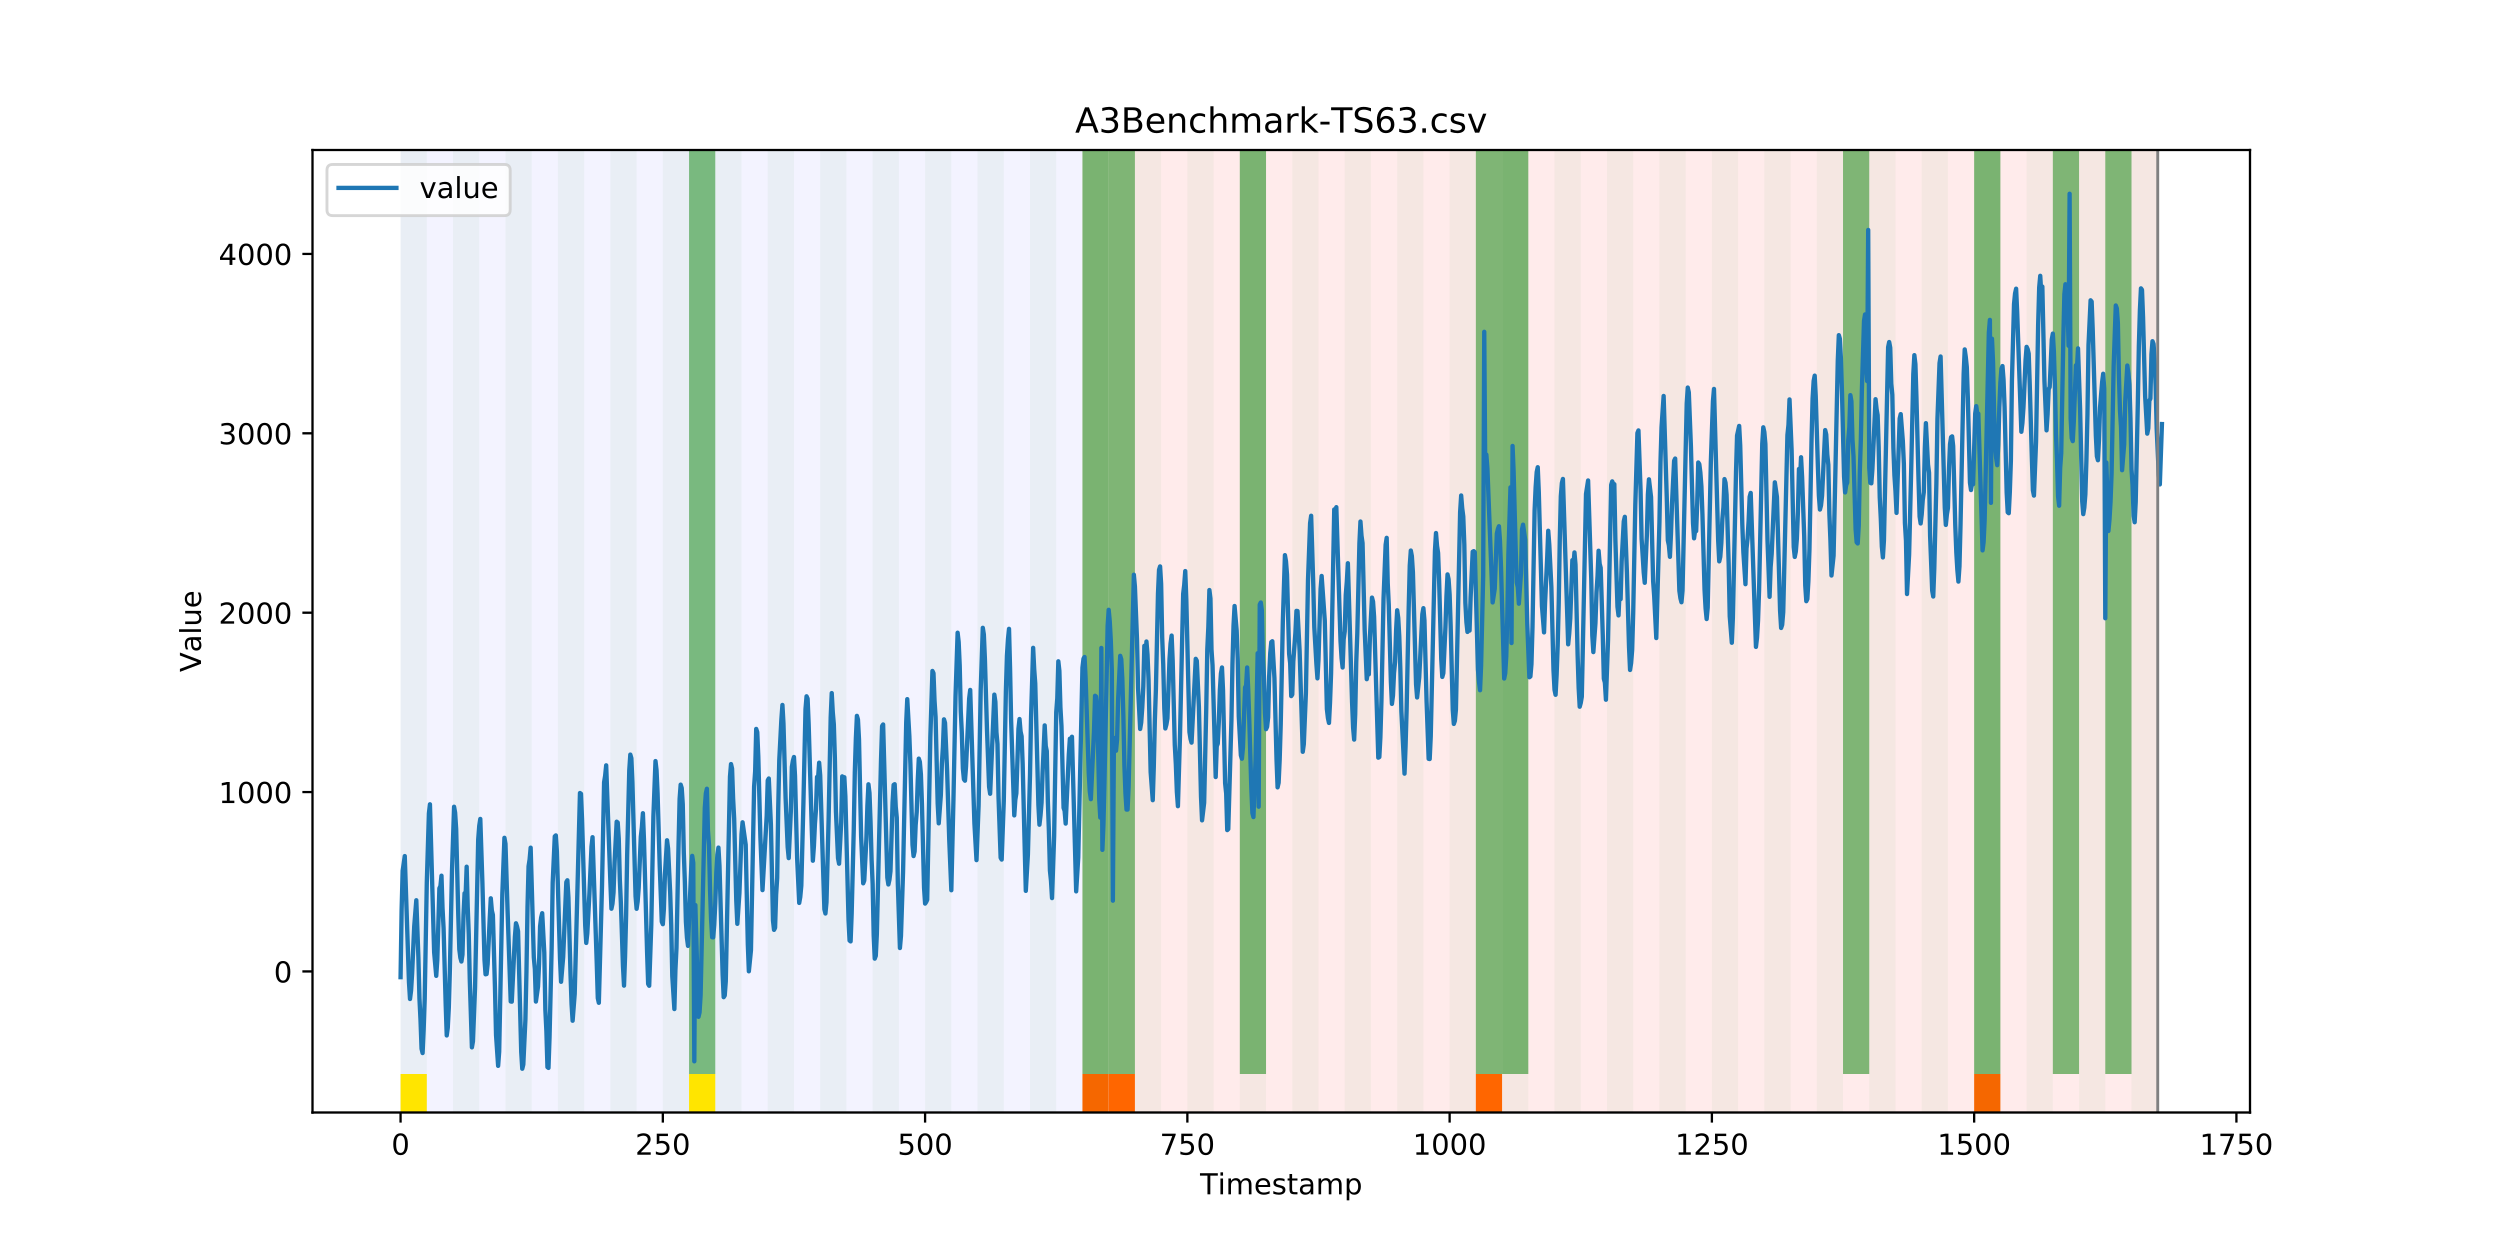<?xml version="1.0" encoding="utf-8" standalone="no"?>
<!DOCTYPE svg PUBLIC "-//W3C//DTD SVG 1.1//EN"
  "http://www.w3.org/Graphics/SVG/1.1/DTD/svg11.dtd">
<!-- Created with matplotlib (https://matplotlib.org/) -->
<svg height="432pt" version="1.1" viewBox="0 0 864 432" width="864pt" xmlns="http://www.w3.org/2000/svg" xmlns:xlink="http://www.w3.org/1999/xlink">
 <defs>
  <style type="text/css">
*{stroke-linecap:butt;stroke-linejoin:round;}
  </style>
 </defs>
 <g id="figure_1">
  <g id="patch_1">
   <path d="M 0 432 
L 864 432 
L 864 0 
L 0 0 
z
" style="fill:#ffffff;"/>
  </g>
  <g id="axes_1">
   <g id="patch_2">
    <path d="M 108 384.48 
L 777.6 384.48 
L 777.6 51.84 
L 108 51.84 
z
" style="fill:#ffffff;"/>
   </g>
   <g id="patch_3">
    <path clip-path="url(#p883acf0a68)" d="M 138.436 384.48 
L 138.436 51.84 
L 374.096 51.84 
L 374.096 384.48 
z
" style="fill:#0000ff;opacity:0.05;"/>
   </g>
   <g id="patch_4">
    <path clip-path="url(#p883acf0a68)" d="M 374.096 384.48 
L 374.096 51.84 
L 745.713 51.84 
L 745.713 384.48 
z
" style="fill:#ff0000;opacity:0.08;"/>
   </g>
   <g id="patch_5">
    <path clip-path="url(#p883acf0a68)" d="M 138.436 384.48 
L 138.436 51.84 
L 147.5 51.84 
L 147.5 384.48 
z
" style="fill:#008000;opacity:0.04;"/>
   </g>
   <g id="patch_6">
    <path clip-path="url(#p883acf0a68)" d="M 138.436 384.48 
L 138.436 371.174 
L 147.5 371.174 
L 147.5 384.48 
z
" style="fill:#ffe500;"/>
   </g>
   <g id="patch_7">
    <path clip-path="url(#p883acf0a68)" d="M 374.096 384.48 
L 374.096 371.174 
L 383.16 371.174 
L 383.16 384.48 
z
" style="fill:#ff6600;"/>
   </g>
   <g id="patch_8">
    <path clip-path="url(#p883acf0a68)" d="M 383.16 384.48 
L 383.16 371.174 
L 392.224 371.174 
L 392.224 384.48 
z
" style="fill:#ff6600;"/>
   </g>
   <g id="patch_9">
    <path clip-path="url(#p883acf0a68)" d="M 156.564 384.48 
L 156.564 51.84 
L 165.628 51.84 
L 165.628 384.48 
z
" style="fill:#008000;opacity:0.04;"/>
   </g>
   <g id="patch_10">
    <path clip-path="url(#p883acf0a68)" d="M 174.692 384.48 
L 174.692 51.84 
L 183.756 51.84 
L 183.756 384.48 
z
" style="fill:#008000;opacity:0.04;"/>
   </g>
   <g id="patch_11">
    <path clip-path="url(#p883acf0a68)" d="M 192.819 384.48 
L 192.819 51.84 
L 201.883 51.84 
L 201.883 384.48 
z
" style="fill:#008000;opacity:0.04;"/>
   </g>
   <g id="patch_12">
    <path clip-path="url(#p883acf0a68)" d="M 210.947 384.48 
L 210.947 51.84 
L 220.011 51.84 
L 220.011 384.48 
z
" style="fill:#008000;opacity:0.04;"/>
   </g>
   <g id="patch_13">
    <path clip-path="url(#p883acf0a68)" d="M 229.075 384.48 
L 229.075 51.84 
L 238.139 51.84 
L 238.139 384.48 
z
" style="fill:#008000;opacity:0.04;"/>
   </g>
   <g id="patch_14">
    <path clip-path="url(#p883acf0a68)" d="M 238.139 371.174 
L 238.139 51.84 
L 247.202 51.84 
L 247.202 371.174 
z
" style="fill:#008000;opacity:0.5;"/>
   </g>
   <g id="patch_15">
    <path clip-path="url(#p883acf0a68)" d="M 238.139 384.48 
L 238.139 371.174 
L 247.202 371.174 
L 247.202 384.48 
z
" style="fill:#ffe500;"/>
   </g>
   <g id="patch_16">
    <path clip-path="url(#p883acf0a68)" d="M 247.202 384.48 
L 247.202 51.84 
L 256.266 51.84 
L 256.266 384.48 
z
" style="fill:#008000;opacity:0.04;"/>
   </g>
   <g id="patch_17">
    <path clip-path="url(#p883acf0a68)" d="M 265.33 384.48 
L 265.33 51.84 
L 274.394 51.84 
L 274.394 384.48 
z
" style="fill:#008000;opacity:0.04;"/>
   </g>
   <g id="patch_18">
    <path clip-path="url(#p883acf0a68)" d="M 510.054 384.48 
L 510.054 371.174 
L 519.118 371.174 
L 519.118 384.48 
z
" style="fill:#ff6600;"/>
   </g>
   <g id="patch_19">
    <path clip-path="url(#p883acf0a68)" d="M 283.458 384.48 
L 283.458 51.84 
L 292.522 51.84 
L 292.522 384.48 
z
" style="fill:#008000;opacity:0.04;"/>
   </g>
   <g id="patch_20">
    <path clip-path="url(#p883acf0a68)" d="M 301.585 384.48 
L 301.585 51.84 
L 310.649 51.84 
L 310.649 384.48 
z
" style="fill:#008000;opacity:0.04;"/>
   </g>
   <g id="patch_21">
    <path clip-path="url(#p883acf0a68)" d="M 319.713 384.48 
L 319.713 51.84 
L 328.777 51.84 
L 328.777 384.48 
z
" style="fill:#008000;opacity:0.04;"/>
   </g>
   <g id="patch_22">
    <path clip-path="url(#p883acf0a68)" d="M 337.841 384.48 
L 337.841 51.84 
L 346.905 51.84 
L 346.905 384.48 
z
" style="fill:#008000;opacity:0.04;"/>
   </g>
   <g id="patch_23">
    <path clip-path="url(#p883acf0a68)" d="M 355.968 384.48 
L 355.968 51.84 
L 365.032 51.84 
L 365.032 384.48 
z
" style="fill:#008000;opacity:0.04;"/>
   </g>
   <g id="patch_24">
    <path clip-path="url(#p883acf0a68)" d="M 374.096 384.48 
L 374.096 51.84 
L 383.16 51.84 
L 383.16 384.48 
z
" style="fill:#008000;opacity:0.04;"/>
   </g>
   <g id="patch_25">
    <path clip-path="url(#p883acf0a68)" d="M 374.096 371.174 
L 374.096 51.84 
L 383.16 51.84 
L 383.16 371.174 
z
" style="fill:#008000;opacity:0.5;"/>
   </g>
   <g id="patch_26">
    <path clip-path="url(#p883acf0a68)" d="M 383.16 371.174 
L 383.16 51.84 
L 392.224 51.84 
L 392.224 371.174 
z
" style="fill:#008000;opacity:0.5;"/>
   </g>
   <g id="patch_27">
    <path clip-path="url(#p883acf0a68)" d="M 392.224 384.48 
L 392.224 51.84 
L 401.288 51.84 
L 401.288 384.48 
z
" style="fill:#008000;opacity:0.04;"/>
   </g>
   <g id="patch_28">
    <path clip-path="url(#p883acf0a68)" d="M 410.351 384.48 
L 410.351 51.84 
L 419.415 51.84 
L 419.415 384.48 
z
" style="fill:#008000;opacity:0.04;"/>
   </g>
   <g id="patch_29">
    <path clip-path="url(#p883acf0a68)" d="M 428.479 384.48 
L 428.479 51.84 
L 437.543 51.84 
L 437.543 384.48 
z
" style="fill:#008000;opacity:0.04;"/>
   </g>
   <g id="patch_30">
    <path clip-path="url(#p883acf0a68)" d="M 428.479 371.174 
L 428.479 51.84 
L 437.543 51.84 
L 437.543 371.174 
z
" style="fill:#008000;opacity:0.5;"/>
   </g>
   <g id="patch_31">
    <path clip-path="url(#p883acf0a68)" d="M 446.607 384.48 
L 446.607 51.84 
L 455.671 51.84 
L 455.671 384.48 
z
" style="fill:#008000;opacity:0.04;"/>
   </g>
   <g id="patch_32">
    <path clip-path="url(#p883acf0a68)" d="M 682.267 384.48 
L 682.267 371.174 
L 691.33 371.174 
L 691.33 384.48 
z
" style="fill:#ff6600;"/>
   </g>
   <g id="patch_33">
    <path clip-path="url(#p883acf0a68)" d="M 464.734 384.48 
L 464.734 51.84 
L 473.798 51.84 
L 473.798 384.48 
z
" style="fill:#008000;opacity:0.04;"/>
   </g>
   <g id="patch_34">
    <path clip-path="url(#p883acf0a68)" d="M 482.862 384.48 
L 482.862 51.84 
L 491.926 51.84 
L 491.926 384.48 
z
" style="fill:#008000;opacity:0.04;"/>
   </g>
   <g id="patch_35">
    <path clip-path="url(#p883acf0a68)" d="M 500.99 384.48 
L 500.99 51.84 
L 510.054 51.84 
L 510.054 384.48 
z
" style="fill:#008000;opacity:0.04;"/>
   </g>
   <g id="patch_36">
    <path clip-path="url(#p883acf0a68)" d="M 510.054 371.174 
L 510.054 51.84 
L 519.118 51.84 
L 519.118 371.174 
z
" style="fill:#008000;opacity:0.5;"/>
   </g>
   <g id="patch_37">
    <path clip-path="url(#p883acf0a68)" d="M 519.118 384.48 
L 519.118 51.84 
L 528.181 51.84 
L 528.181 384.48 
z
" style="fill:#008000;opacity:0.04;"/>
   </g>
   <g id="patch_38">
    <path clip-path="url(#p883acf0a68)" d="M 519.118 371.174 
L 519.118 51.84 
L 528.181 51.84 
L 528.181 371.174 
z
" style="fill:#008000;opacity:0.5;"/>
   </g>
   <g id="patch_39">
    <path clip-path="url(#p883acf0a68)" d="M 537.245 384.48 
L 537.245 51.84 
L 546.309 51.84 
L 546.309 384.48 
z
" style="fill:#008000;opacity:0.04;"/>
   </g>
   <g id="patch_40">
    <path clip-path="url(#p883acf0a68)" d="M 555.373 384.48 
L 555.373 51.84 
L 564.437 51.84 
L 564.437 384.48 
z
" style="fill:#008000;opacity:0.04;"/>
   </g>
   <g id="patch_41">
    <path clip-path="url(#p883acf0a68)" d="M 573.501 384.48 
L 573.501 51.84 
L 582.564 51.84 
L 582.564 384.48 
z
" style="fill:#008000;opacity:0.04;"/>
   </g>
   <g id="patch_42">
    <path clip-path="url(#p883acf0a68)" d="M 591.628 384.48 
L 591.628 51.84 
L 600.692 51.84 
L 600.692 384.48 
z
" style="fill:#008000;opacity:0.04;"/>
   </g>
   <g id="patch_43">
    <path clip-path="url(#p883acf0a68)" d="M 609.756 384.48 
L 609.756 51.84 
L 618.82 51.84 
L 618.82 384.48 
z
" style="fill:#008000;opacity:0.04;"/>
   </g>
   <g id="patch_44">
    <path clip-path="url(#p883acf0a68)" d="M 627.884 384.48 
L 627.884 51.84 
L 636.947 51.84 
L 636.947 384.48 
z
" style="fill:#008000;opacity:0.04;"/>
   </g>
   <g id="patch_45">
    <path clip-path="url(#p883acf0a68)" d="M 636.947 371.174 
L 636.947 51.84 
L 646.011 51.84 
L 646.011 371.174 
z
" style="fill:#008000;opacity:0.5;"/>
   </g>
   <g id="patch_46">
    <path clip-path="url(#p883acf0a68)" d="M 646.011 384.48 
L 646.011 51.84 
L 655.075 51.84 
L 655.075 384.48 
z
" style="fill:#008000;opacity:0.04;"/>
   </g>
   <g id="patch_47">
    <path clip-path="url(#p883acf0a68)" d="M 664.139 384.48 
L 664.139 51.84 
L 673.203 51.84 
L 673.203 384.48 
z
" style="fill:#008000;opacity:0.04;"/>
   </g>
   <g id="patch_48">
    <path clip-path="url(#p883acf0a68)" d="M 682.267 384.48 
L 682.267 51.84 
L 691.33 51.84 
L 691.33 384.48 
z
" style="fill:#008000;opacity:0.04;"/>
   </g>
   <g id="patch_49">
    <path clip-path="url(#p883acf0a68)" d="M 682.267 371.174 
L 682.267 51.84 
L 691.33 51.84 
L 691.33 371.174 
z
" style="fill:#008000;opacity:0.5;"/>
   </g>
   <g id="patch_50">
    <path clip-path="url(#p883acf0a68)" d="M 700.394 384.48 
L 700.394 51.84 
L 709.458 51.84 
L 709.458 384.48 
z
" style="fill:#008000;opacity:0.04;"/>
   </g>
   <g id="patch_51">
    <path clip-path="url(#p883acf0a68)" d="M 709.458 371.174 
L 709.458 51.84 
L 718.522 51.84 
L 718.522 371.174 
z
" style="fill:#008000;opacity:0.5;"/>
   </g>
   <g id="patch_52">
    <path clip-path="url(#p883acf0a68)" d="M 718.522 384.48 
L 718.522 51.84 
L 727.586 51.84 
L 727.586 384.48 
z
" style="fill:#008000;opacity:0.04;"/>
   </g>
   <g id="patch_53">
    <path clip-path="url(#p883acf0a68)" d="M 727.586 371.174 
L 727.586 51.84 
L 736.65 51.84 
L 736.65 371.174 
z
" style="fill:#008000;opacity:0.5;"/>
   </g>
   <g id="patch_54">
    <path clip-path="url(#p883acf0a68)" d="M 736.65 384.48 
L 736.65 51.84 
L 745.713 51.84 
L 745.713 384.48 
z
" style="fill:#008000;opacity:0.04;"/>
   </g>
   <g id="matplotlib.axis_1">
    <g id="xtick_1">
     <g id="line2d_1">
      <defs>
       <path d="M 0 0 
L 0 3.5 
" id="m6d20475594" style="stroke:#000000;stroke-width:0.8;"/>
      </defs>
      <g>
       <use style="stroke:#000000;stroke-width:0.8;" x="138.436" xlink:href="#m6d20475594" y="384.48"/>
      </g>
     </g>
     <g id="text_1">
      <!-- 0 -->
      <defs>
       <path d="M 31.781 66.406 
Q 24.172 66.406 20.328 58.906 
Q 16.5 51.422 16.5 36.375 
Q 16.5 21.391 20.328 13.891 
Q 24.172 6.391 31.781 6.391 
Q 39.453 6.391 43.281 13.891 
Q 47.125 21.391 47.125 36.375 
Q 47.125 51.422 43.281 58.906 
Q 39.453 66.406 31.781 66.406 
z
M 31.781 74.219 
Q 44.047 74.219 50.516 64.516 
Q 56.984 54.828 56.984 36.375 
Q 56.984 17.969 50.516 8.266 
Q 44.047 -1.422 31.781 -1.422 
Q 19.531 -1.422 13.062 8.266 
Q 6.594 17.969 6.594 36.375 
Q 6.594 54.828 13.062 64.516 
Q 19.531 74.219 31.781 74.219 
z
" id="DejaVuSans-48"/>
      </defs>
      <g transform="translate(135.255 399.078)scale(0.1 -0.1)">
       <use xlink:href="#DejaVuSans-48"/>
      </g>
     </g>
    </g>
    <g id="xtick_2">
     <g id="line2d_2">
      <g>
       <use style="stroke:#000000;stroke-width:0.8;" x="229.075" xlink:href="#m6d20475594" y="384.48"/>
      </g>
     </g>
     <g id="text_2">
      <!-- 250 -->
      <defs>
       <path d="M 19.188 8.297 
L 53.609 8.297 
L 53.609 0 
L 7.328 0 
L 7.328 8.297 
Q 12.938 14.109 22.625 23.891 
Q 32.328 33.688 34.812 36.531 
Q 39.547 41.844 41.422 45.531 
Q 43.312 49.219 43.312 52.781 
Q 43.312 58.594 39.234 62.25 
Q 35.156 65.922 28.609 65.922 
Q 23.969 65.922 18.812 64.312 
Q 13.672 62.703 7.812 59.422 
L 7.812 69.391 
Q 13.766 71.781 18.938 73 
Q 24.125 74.219 28.422 74.219 
Q 39.75 74.219 46.484 68.547 
Q 53.219 62.891 53.219 53.422 
Q 53.219 48.922 51.531 44.891 
Q 49.859 40.875 45.406 35.406 
Q 44.188 33.984 37.641 27.219 
Q 31.109 20.453 19.188 8.297 
z
" id="DejaVuSans-50"/>
       <path d="M 10.797 72.906 
L 49.516 72.906 
L 49.516 64.594 
L 19.828 64.594 
L 19.828 46.734 
Q 21.969 47.469 24.109 47.828 
Q 26.266 48.188 28.422 48.188 
Q 40.625 48.188 47.75 41.5 
Q 54.891 34.812 54.891 23.391 
Q 54.891 11.625 47.562 5.094 
Q 40.234 -1.422 26.906 -1.422 
Q 22.312 -1.422 17.547 -0.641 
Q 12.797 0.141 7.719 1.703 
L 7.719 11.625 
Q 12.109 9.234 16.797 8.062 
Q 21.484 6.891 26.703 6.891 
Q 35.156 6.891 40.078 11.328 
Q 45.016 15.766 45.016 23.391 
Q 45.016 31 40.078 35.438 
Q 35.156 39.891 26.703 39.891 
Q 22.75 39.891 18.812 39.016 
Q 14.891 38.141 10.797 36.281 
z
" id="DejaVuSans-53"/>
      </defs>
      <g transform="translate(219.531 399.078)scale(0.1 -0.1)">
       <use xlink:href="#DejaVuSans-50"/>
       <use x="63.623" xlink:href="#DejaVuSans-53"/>
       <use x="127.246" xlink:href="#DejaVuSans-48"/>
      </g>
     </g>
    </g>
    <g id="xtick_3">
     <g id="line2d_3">
      <g>
       <use style="stroke:#000000;stroke-width:0.8;" x="319.713" xlink:href="#m6d20475594" y="384.48"/>
      </g>
     </g>
     <g id="text_3">
      <!-- 500 -->
      <g transform="translate(310.169 399.078)scale(0.1 -0.1)">
       <use xlink:href="#DejaVuSans-53"/>
       <use x="63.623" xlink:href="#DejaVuSans-48"/>
       <use x="127.246" xlink:href="#DejaVuSans-48"/>
      </g>
     </g>
    </g>
    <g id="xtick_4">
     <g id="line2d_4">
      <g>
       <use style="stroke:#000000;stroke-width:0.8;" x="410.351" xlink:href="#m6d20475594" y="384.48"/>
      </g>
     </g>
     <g id="text_4">
      <!-- 750 -->
      <defs>
       <path d="M 8.203 72.906 
L 55.078 72.906 
L 55.078 68.703 
L 28.609 0 
L 18.312 0 
L 43.219 64.594 
L 8.203 64.594 
z
" id="DejaVuSans-55"/>
      </defs>
      <g transform="translate(400.808 399.078)scale(0.1 -0.1)">
       <use xlink:href="#DejaVuSans-55"/>
       <use x="63.623" xlink:href="#DejaVuSans-53"/>
       <use x="127.246" xlink:href="#DejaVuSans-48"/>
      </g>
     </g>
    </g>
    <g id="xtick_5">
     <g id="line2d_5">
      <g>
       <use style="stroke:#000000;stroke-width:0.8;" x="500.99" xlink:href="#m6d20475594" y="384.48"/>
      </g>
     </g>
     <g id="text_5">
      <!-- 1000 -->
      <defs>
       <path d="M 12.406 8.297 
L 28.516 8.297 
L 28.516 63.922 
L 10.984 60.406 
L 10.984 69.391 
L 28.422 72.906 
L 38.281 72.906 
L 38.281 8.297 
L 54.391 8.297 
L 54.391 0 
L 12.406 0 
z
" id="DejaVuSans-49"/>
      </defs>
      <g transform="translate(488.265 399.078)scale(0.1 -0.1)">
       <use xlink:href="#DejaVuSans-49"/>
       <use x="63.623" xlink:href="#DejaVuSans-48"/>
       <use x="127.246" xlink:href="#DejaVuSans-48"/>
       <use x="190.869" xlink:href="#DejaVuSans-48"/>
      </g>
     </g>
    </g>
    <g id="xtick_6">
     <g id="line2d_6">
      <g>
       <use style="stroke:#000000;stroke-width:0.8;" x="591.628" xlink:href="#m6d20475594" y="384.48"/>
      </g>
     </g>
     <g id="text_6">
      <!-- 1250 -->
      <g transform="translate(578.903 399.078)scale(0.1 -0.1)">
       <use xlink:href="#DejaVuSans-49"/>
       <use x="63.623" xlink:href="#DejaVuSans-50"/>
       <use x="127.246" xlink:href="#DejaVuSans-53"/>
       <use x="190.869" xlink:href="#DejaVuSans-48"/>
      </g>
     </g>
    </g>
    <g id="xtick_7">
     <g id="line2d_7">
      <g>
       <use style="stroke:#000000;stroke-width:0.8;" x="682.267" xlink:href="#m6d20475594" y="384.48"/>
      </g>
     </g>
     <g id="text_7">
      <!-- 1500 -->
      <g transform="translate(669.542 399.078)scale(0.1 -0.1)">
       <use xlink:href="#DejaVuSans-49"/>
       <use x="63.623" xlink:href="#DejaVuSans-53"/>
       <use x="127.246" xlink:href="#DejaVuSans-48"/>
       <use x="190.869" xlink:href="#DejaVuSans-48"/>
      </g>
     </g>
    </g>
    <g id="xtick_8">
     <g id="line2d_8">
      <g>
       <use style="stroke:#000000;stroke-width:0.8;" x="772.905" xlink:href="#m6d20475594" y="384.48"/>
      </g>
     </g>
     <g id="text_8">
      <!-- 1750 -->
      <g transform="translate(760.18 399.078)scale(0.1 -0.1)">
       <use xlink:href="#DejaVuSans-49"/>
       <use x="63.623" xlink:href="#DejaVuSans-55"/>
       <use x="127.246" xlink:href="#DejaVuSans-53"/>
       <use x="190.869" xlink:href="#DejaVuSans-48"/>
      </g>
     </g>
    </g>
    <g id="text_9">
     <!-- Timestamp -->
     <defs>
      <path d="M -0.297 72.906 
L 61.375 72.906 
L 61.375 64.594 
L 35.5 64.594 
L 35.5 0 
L 25.594 0 
L 25.594 64.594 
L -0.297 64.594 
z
" id="DejaVuSans-84"/>
      <path d="M 9.422 54.688 
L 18.406 54.688 
L 18.406 0 
L 9.422 0 
z
M 9.422 75.984 
L 18.406 75.984 
L 18.406 64.594 
L 9.422 64.594 
z
" id="DejaVuSans-105"/>
      <path d="M 52 44.188 
Q 55.375 50.25 60.062 53.125 
Q 64.75 56 71.094 56 
Q 79.641 56 84.281 50.016 
Q 88.922 44.047 88.922 33.016 
L 88.922 0 
L 79.891 0 
L 79.891 32.719 
Q 79.891 40.578 77.094 44.375 
Q 74.312 48.188 68.609 48.188 
Q 61.625 48.188 57.562 43.547 
Q 53.516 38.922 53.516 30.906 
L 53.516 0 
L 44.484 0 
L 44.484 32.719 
Q 44.484 40.625 41.703 44.406 
Q 38.922 48.188 33.109 48.188 
Q 26.219 48.188 22.156 43.531 
Q 18.109 38.875 18.109 30.906 
L 18.109 0 
L 9.078 0 
L 9.078 54.688 
L 18.109 54.688 
L 18.109 46.188 
Q 21.188 51.219 25.484 53.609 
Q 29.781 56 35.688 56 
Q 41.656 56 45.828 52.969 
Q 50 49.953 52 44.188 
z
" id="DejaVuSans-109"/>
      <path d="M 56.203 29.594 
L 56.203 25.203 
L 14.891 25.203 
Q 15.484 15.922 20.484 11.062 
Q 25.484 6.203 34.422 6.203 
Q 39.594 6.203 44.453 7.469 
Q 49.312 8.734 54.109 11.281 
L 54.109 2.781 
Q 49.266 0.734 44.188 -0.344 
Q 39.109 -1.422 33.891 -1.422 
Q 20.797 -1.422 13.156 6.188 
Q 5.516 13.812 5.516 26.812 
Q 5.516 40.234 12.766 48.109 
Q 20.016 56 32.328 56 
Q 43.359 56 49.781 48.891 
Q 56.203 41.797 56.203 29.594 
z
M 47.219 32.234 
Q 47.125 39.594 43.094 43.984 
Q 39.062 48.391 32.422 48.391 
Q 24.906 48.391 20.391 44.141 
Q 15.875 39.891 15.188 32.172 
z
" id="DejaVuSans-101"/>
      <path d="M 44.281 53.078 
L 44.281 44.578 
Q 40.484 46.531 36.375 47.5 
Q 32.281 48.484 27.875 48.484 
Q 21.188 48.484 17.844 46.438 
Q 14.5 44.391 14.5 40.281 
Q 14.5 37.156 16.891 35.375 
Q 19.281 33.594 26.516 31.984 
L 29.594 31.297 
Q 39.156 29.25 43.188 25.516 
Q 47.219 21.781 47.219 15.094 
Q 47.219 7.469 41.188 3.016 
Q 35.156 -1.422 24.609 -1.422 
Q 20.219 -1.422 15.453 -0.562 
Q 10.688 0.297 5.422 2 
L 5.422 11.281 
Q 10.406 8.688 15.234 7.391 
Q 20.062 6.109 24.812 6.109 
Q 31.156 6.109 34.562 8.281 
Q 37.984 10.453 37.984 14.406 
Q 37.984 18.062 35.516 20.016 
Q 33.062 21.969 24.703 23.781 
L 21.578 24.516 
Q 13.234 26.266 9.516 29.906 
Q 5.812 33.547 5.812 39.891 
Q 5.812 47.609 11.281 51.797 
Q 16.75 56 26.812 56 
Q 31.781 56 36.172 55.266 
Q 40.578 54.547 44.281 53.078 
z
" id="DejaVuSans-115"/>
      <path d="M 18.312 70.219 
L 18.312 54.688 
L 36.812 54.688 
L 36.812 47.703 
L 18.312 47.703 
L 18.312 18.016 
Q 18.312 11.328 20.141 9.422 
Q 21.969 7.516 27.594 7.516 
L 36.812 7.516 
L 36.812 0 
L 27.594 0 
Q 17.188 0 13.234 3.875 
Q 9.281 7.766 9.281 18.016 
L 9.281 47.703 
L 2.688 47.703 
L 2.688 54.688 
L 9.281 54.688 
L 9.281 70.219 
z
" id="DejaVuSans-116"/>
      <path d="M 34.281 27.484 
Q 23.391 27.484 19.188 25 
Q 14.984 22.516 14.984 16.5 
Q 14.984 11.719 18.141 8.906 
Q 21.297 6.109 26.703 6.109 
Q 34.188 6.109 38.703 11.406 
Q 43.219 16.703 43.219 25.484 
L 43.219 27.484 
z
M 52.203 31.203 
L 52.203 0 
L 43.219 0 
L 43.219 8.297 
Q 40.141 3.328 35.547 0.953 
Q 30.953 -1.422 24.312 -1.422 
Q 15.922 -1.422 10.953 3.297 
Q 6 8.016 6 15.922 
Q 6 25.141 12.172 29.828 
Q 18.359 34.516 30.609 34.516 
L 43.219 34.516 
L 43.219 35.406 
Q 43.219 41.609 39.141 45 
Q 35.062 48.391 27.688 48.391 
Q 23 48.391 18.547 47.266 
Q 14.109 46.141 10.016 43.891 
L 10.016 52.203 
Q 14.938 54.109 19.578 55.047 
Q 24.219 56 28.609 56 
Q 40.484 56 46.344 49.844 
Q 52.203 43.703 52.203 31.203 
z
" id="DejaVuSans-97"/>
      <path d="M 18.109 8.203 
L 18.109 -20.797 
L 9.078 -20.797 
L 9.078 54.688 
L 18.109 54.688 
L 18.109 46.391 
Q 20.953 51.266 25.266 53.625 
Q 29.594 56 35.594 56 
Q 45.562 56 51.781 48.094 
Q 58.016 40.188 58.016 27.297 
Q 58.016 14.406 51.781 6.484 
Q 45.562 -1.422 35.594 -1.422 
Q 29.594 -1.422 25.266 0.953 
Q 20.953 3.328 18.109 8.203 
z
M 48.688 27.297 
Q 48.688 37.203 44.609 42.844 
Q 40.531 48.484 33.406 48.484 
Q 26.266 48.484 22.188 42.844 
Q 18.109 37.203 18.109 27.297 
Q 18.109 17.391 22.188 11.75 
Q 26.266 6.109 33.406 6.109 
Q 40.531 6.109 44.609 11.75 
Q 48.688 17.391 48.688 27.297 
z
" id="DejaVuSans-112"/>
     </defs>
     <g transform="translate(414.739 412.757)scale(0.1 -0.1)">
      <use xlink:href="#DejaVuSans-84"/>
      <use x="61.037" xlink:href="#DejaVuSans-105"/>
      <use x="88.82" xlink:href="#DejaVuSans-109"/>
      <use x="186.232" xlink:href="#DejaVuSans-101"/>
      <use x="247.756" xlink:href="#DejaVuSans-115"/>
      <use x="299.855" xlink:href="#DejaVuSans-116"/>
      <use x="339.064" xlink:href="#DejaVuSans-97"/>
      <use x="400.344" xlink:href="#DejaVuSans-109"/>
      <use x="497.756" xlink:href="#DejaVuSans-112"/>
     </g>
    </g>
   </g>
   <g id="matplotlib.axis_2">
    <g id="ytick_1">
     <g id="line2d_9">
      <defs>
       <path d="M 0 0 
L -3.5 0 
" id="m81774db64b" style="stroke:#000000;stroke-width:0.8;"/>
      </defs>
      <g>
       <use style="stroke:#000000;stroke-width:0.8;" x="108" xlink:href="#m81774db64b" y="335.734"/>
      </g>
     </g>
     <g id="text_10">
      <!-- 0 -->
      <g transform="translate(94.638 339.533)scale(0.1 -0.1)">
       <use xlink:href="#DejaVuSans-48"/>
      </g>
     </g>
    </g>
    <g id="ytick_2">
     <g id="line2d_10">
      <g>
       <use style="stroke:#000000;stroke-width:0.8;" x="108" xlink:href="#m81774db64b" y="273.74"/>
      </g>
     </g>
     <g id="text_11">
      <!-- 1000 -->
      <g transform="translate(75.55 277.539)scale(0.1 -0.1)">
       <use xlink:href="#DejaVuSans-49"/>
       <use x="63.623" xlink:href="#DejaVuSans-48"/>
       <use x="127.246" xlink:href="#DejaVuSans-48"/>
       <use x="190.869" xlink:href="#DejaVuSans-48"/>
      </g>
     </g>
    </g>
    <g id="ytick_3">
     <g id="line2d_11">
      <g>
       <use style="stroke:#000000;stroke-width:0.8;" x="108" xlink:href="#m81774db64b" y="211.745"/>
      </g>
     </g>
     <g id="text_12">
      <!-- 2000 -->
      <g transform="translate(75.55 215.545)scale(0.1 -0.1)">
       <use xlink:href="#DejaVuSans-50"/>
       <use x="63.623" xlink:href="#DejaVuSans-48"/>
       <use x="127.246" xlink:href="#DejaVuSans-48"/>
       <use x="190.869" xlink:href="#DejaVuSans-48"/>
      </g>
     </g>
    </g>
    <g id="ytick_4">
     <g id="line2d_12">
      <g>
       <use style="stroke:#000000;stroke-width:0.8;" x="108" xlink:href="#m81774db64b" y="149.751"/>
      </g>
     </g>
     <g id="text_13">
      <!-- 3000 -->
      <defs>
       <path d="M 40.578 39.312 
Q 47.656 37.797 51.625 33 
Q 55.609 28.219 55.609 21.188 
Q 55.609 10.406 48.188 4.484 
Q 40.766 -1.422 27.094 -1.422 
Q 22.516 -1.422 17.656 -0.516 
Q 12.797 0.391 7.625 2.203 
L 7.625 11.719 
Q 11.719 9.328 16.594 8.109 
Q 21.484 6.891 26.812 6.891 
Q 36.078 6.891 40.938 10.547 
Q 45.797 14.203 45.797 21.188 
Q 45.797 27.641 41.281 31.266 
Q 36.766 34.906 28.719 34.906 
L 20.219 34.906 
L 20.219 43.016 
L 29.109 43.016 
Q 36.375 43.016 40.234 45.922 
Q 44.094 48.828 44.094 54.297 
Q 44.094 59.906 40.109 62.906 
Q 36.141 65.922 28.719 65.922 
Q 24.656 65.922 20.016 65.031 
Q 15.375 64.156 9.812 62.312 
L 9.812 71.094 
Q 15.438 72.656 20.344 73.438 
Q 25.25 74.219 29.594 74.219 
Q 40.828 74.219 47.359 69.109 
Q 53.906 64.016 53.906 55.328 
Q 53.906 49.266 50.438 45.094 
Q 46.969 40.922 40.578 39.312 
z
" id="DejaVuSans-51"/>
      </defs>
      <g transform="translate(75.55 153.551)scale(0.1 -0.1)">
       <use xlink:href="#DejaVuSans-51"/>
       <use x="63.623" xlink:href="#DejaVuSans-48"/>
       <use x="127.246" xlink:href="#DejaVuSans-48"/>
       <use x="190.869" xlink:href="#DejaVuSans-48"/>
      </g>
     </g>
    </g>
    <g id="ytick_5">
     <g id="line2d_13">
      <g>
       <use style="stroke:#000000;stroke-width:0.8;" x="108" xlink:href="#m81774db64b" y="87.757"/>
      </g>
     </g>
     <g id="text_14">
      <!-- 4000 -->
      <defs>
       <path d="M 37.797 64.312 
L 12.891 25.391 
L 37.797 25.391 
z
M 35.203 72.906 
L 47.609 72.906 
L 47.609 25.391 
L 58.016 25.391 
L 58.016 17.188 
L 47.609 17.188 
L 47.609 0 
L 37.797 0 
L 37.797 17.188 
L 4.891 17.188 
L 4.891 26.703 
z
" id="DejaVuSans-52"/>
      </defs>
      <g transform="translate(75.55 91.557)scale(0.1 -0.1)">
       <use xlink:href="#DejaVuSans-52"/>
       <use x="63.623" xlink:href="#DejaVuSans-48"/>
       <use x="127.246" xlink:href="#DejaVuSans-48"/>
       <use x="190.869" xlink:href="#DejaVuSans-48"/>
      </g>
     </g>
    </g>
    <g id="text_15">
     <!-- Value -->
     <defs>
      <path d="M 28.609 0 
L 0.781 72.906 
L 11.078 72.906 
L 34.188 11.531 
L 57.328 72.906 
L 67.578 72.906 
L 39.797 0 
z
" id="DejaVuSans-86"/>
      <path d="M 9.422 75.984 
L 18.406 75.984 
L 18.406 0 
L 9.422 0 
z
" id="DejaVuSans-108"/>
      <path d="M 8.5 21.578 
L 8.5 54.688 
L 17.484 54.688 
L 17.484 21.922 
Q 17.484 14.156 20.5 10.266 
Q 23.531 6.391 29.594 6.391 
Q 36.859 6.391 41.078 11.031 
Q 45.312 15.672 45.312 23.688 
L 45.312 54.688 
L 54.297 54.688 
L 54.297 0 
L 45.312 0 
L 45.312 8.406 
Q 42.047 3.422 37.719 1 
Q 33.406 -1.422 27.688 -1.422 
Q 18.266 -1.422 13.375 4.438 
Q 8.5 10.297 8.5 21.578 
z
M 31.109 56 
z
" id="DejaVuSans-117"/>
     </defs>
     <g transform="translate(69.47 232.273)rotate(-90)scale(0.1 -0.1)">
      <use xlink:href="#DejaVuSans-86"/>
      <use x="68.299" xlink:href="#DejaVuSans-97"/>
      <use x="129.578" xlink:href="#DejaVuSans-108"/>
      <use x="157.361" xlink:href="#DejaVuSans-117"/>
      <use x="220.74" xlink:href="#DejaVuSans-101"/>
     </g>
    </g>
   </g>
   <g id="line2d_14">
    <path clip-path="url(#p883acf0a68)" d="M 138.436 337.708 
L 138.799 314.408 
L 139.161 300.957 
L 139.887 295.863 
L 141.337 339.439 
L 141.699 345.26 
L 142.062 342.371 
L 142.424 336.456 
L 143.15 320.216 
L 143.875 311.124 
L 144.6 331.012 
L 144.962 345.011 
L 145.325 352.464 
L 145.687 362.433 
L 146.05 363.93 
L 146.413 355.917 
L 146.775 345.268 
L 147.5 304.986 
L 148.225 281.114 
L 148.588 277.963 
L 150.038 329.098 
L 150.763 337.253 
L 151.126 331.857 
L 151.851 306.978 
L 152.213 306.244 
L 152.576 302.639 
L 152.939 313.893 
L 153.301 320.77 
L 154.026 347.004 
L 154.389 357.856 
L 154.751 355.148 
L 155.114 348.132 
L 155.476 335.262 
L 156.201 301.201 
L 156.927 278.809 
L 157.289 280.854 
L 157.652 286.539 
L 158.377 316.21 
L 158.739 328.089 
L 159.102 330.99 
L 159.464 332.303 
L 159.827 329.93 
L 160.19 316.249 
L 160.552 308.705 
L 160.915 309.443 
L 161.277 299.537 
L 161.64 313.368 
L 162.002 322.848 
L 162.365 338.883 
L 163.09 361.97 
L 163.453 359.881 
L 164.178 341.288 
L 165.265 290.138 
L 165.628 285.408 
L 165.99 283.018 
L 166.716 305.001 
L 167.441 331.727 
L 167.803 336.718 
L 168.166 336.626 
L 168.528 333.174 
L 169.253 317.412 
L 169.616 310.453 
L 169.979 314.651 
L 170.341 316.206 
L 171.066 341.632 
L 171.429 357.696 
L 172.154 368.362 
L 172.516 363.481 
L 173.604 308.957 
L 174.329 289.542 
L 174.692 291.603 
L 175.417 314.756 
L 176.504 346.108 
L 176.867 346.176 
L 177.955 323.738 
L 178.317 319.086 
L 178.68 320.175 
L 179.042 321.846 
L 180.13 363.558 
L 180.493 369.36 
L 180.855 367.901 
L 181.58 352.33 
L 181.943 335.8 
L 182.305 313.505 
L 182.668 299.411 
L 183.03 297.058 
L 183.393 292.954 
L 184.481 330.828 
L 184.843 334.926 
L 185.206 346.138 
L 185.931 341.013 
L 186.293 333.177 
L 186.656 320.119 
L 187.019 317.117 
L 187.381 315.605 
L 188.106 329.26 
L 188.469 348.866 
L 188.831 356.354 
L 189.194 368.786 
L 189.556 369.072 
L 189.919 358.564 
L 190.644 327.901 
L 191.007 305.067 
L 191.732 289.054 
L 192.094 288.717 
L 192.457 294.201 
L 193.544 331.48 
L 193.907 339.311 
L 194.632 330.729 
L 195.72 304.837 
L 196.082 304.221 
L 196.445 310.213 
L 197.17 336.691 
L 197.533 347.061 
L 197.895 352.767 
L 198.62 343.456 
L 200.433 274.07 
L 200.796 274.336 
L 201.158 283.31 
L 202.246 319.817 
L 202.608 325.881 
L 202.971 322.597 
L 203.696 308.925 
L 204.421 292.601 
L 204.784 289.334 
L 206.234 332.848 
L 206.596 344.953 
L 206.959 346.572 
L 208.047 306.474 
L 208.772 270.362 
L 209.134 268.12 
L 209.497 264.496 
L 210.947 304.912 
L 211.31 314.054 
L 211.672 312.307 
L 212.035 308.445 
L 212.397 298.072 
L 213.122 283.982 
L 213.485 284.273 
L 213.847 289.866 
L 214.21 304.032 
L 214.573 312.129 
L 215.298 333.891 
L 215.66 340.64 
L 216.023 330.522 
L 216.385 316.386 
L 216.748 295.379 
L 217.473 266.262 
L 217.836 260.786 
L 218.198 262.04 
L 218.561 270.371 
L 219.648 309.699 
L 220.011 314.083 
L 220.373 311.566 
L 220.736 306.787 
L 221.461 289.197 
L 221.824 285.94 
L 222.186 281.044 
L 222.549 290.021 
L 223.636 329.185 
L 223.999 340.064 
L 224.362 340.681 
L 225.087 319.572 
L 225.812 282.108 
L 226.537 263.027 
L 226.899 266.196 
L 227.262 274.23 
L 227.987 298.945 
L 228.712 318.542 
L 229.075 319.405 
L 229.437 314.183 
L 229.8 302.279 
L 230.525 290.393 
L 230.887 293.225 
L 231.613 308.508 
L 231.975 319.79 
L 232.338 337.322 
L 233.063 348.726 
L 233.425 335.203 
L 233.788 327.647 
L 234.513 291.615 
L 234.876 276.105 
L 235.238 271.17 
L 235.601 272.341 
L 235.963 277.966 
L 236.326 294.766 
L 236.688 304.764 
L 237.051 318.594 
L 237.413 324.075 
L 237.776 326.898 
L 238.864 300.628 
L 239.226 295.783 
L 239.589 298.208 
L 239.951 366.798 
L 240.314 312.796 
L 241.402 351.413 
L 241.764 349.887 
L 242.127 343.957 
L 243.577 279.296 
L 243.939 274.206 
L 244.302 272.59 
L 244.665 287.027 
L 245.027 291.972 
L 245.39 307.655 
L 245.752 317.839 
L 246.115 323.92 
L 246.477 323.958 
L 246.84 319.649 
L 247.202 312.144 
L 247.565 301.469 
L 247.928 295.363 
L 248.29 292.926 
L 248.653 299.222 
L 249.74 336.749 
L 250.103 344.623 
L 250.465 344.066 
L 250.828 339.153 
L 252.278 268.439 
L 252.641 264.062 
L 253.003 265.651 
L 253.366 276.031 
L 253.728 282.936 
L 254.453 311.218 
L 254.816 319.276 
L 255.541 308.634 
L 256.266 288.299 
L 256.629 284.19 
L 257.716 291.943 
L 258.442 326.338 
L 258.804 335.683 
L 259.529 328.416 
L 260.617 271.86 
L 260.979 266.602 
L 261.342 251.916 
L 261.705 253.034 
L 262.067 261.482 
L 262.792 289.37 
L 263.517 307.621 
L 264.968 281.985 
L 265.33 269.69 
L 265.693 269.05 
L 266.418 284.883 
L 267.143 318.154 
L 267.505 321.36 
L 267.868 320.64 
L 268.231 309.16 
L 268.593 303.447 
L 268.956 279.134 
L 269.318 262.654 
L 270.043 248.611 
L 270.406 243.637 
L 270.768 250.08 
L 271.493 275.517 
L 272.219 292.744 
L 272.581 296.562 
L 273.306 280.494 
L 273.669 265.04 
L 274.031 262.885 
L 274.394 261.621 
L 274.756 268.142 
L 275.482 296.523 
L 276.207 312.051 
L 276.569 310.009 
L 276.932 306.096 
L 277.657 277.615 
L 278.382 245.082 
L 278.745 240.644 
L 279.107 241.465 
L 279.47 250.196 
L 280.557 286.645 
L 280.92 297.468 
L 281.282 292.513 
L 281.645 284.687 
L 282.008 279.638 
L 282.37 268.505 
L 282.733 268.778 
L 283.095 263.587 
L 283.458 267.988 
L 284.545 303.092 
L 284.908 314.24 
L 285.271 315.705 
L 285.633 311.804 
L 286.358 283.536 
L 287.083 247.955 
L 287.446 239.533 
L 287.808 246.149 
L 288.171 250.323 
L 288.533 262.003 
L 288.896 280.4 
L 289.621 296.582 
L 289.984 298.505 
L 290.709 284.305 
L 291.071 268.317 
L 291.434 272.156 
L 291.796 268.614 
L 292.159 275.252 
L 293.247 317.888 
L 293.609 325.05 
L 293.972 325.348 
L 294.334 315.788 
L 295.059 286.706 
L 295.422 266.835 
L 295.785 255.235 
L 296.147 247.399 
L 296.51 248.691 
L 296.872 255.544 
L 297.597 288.958 
L 298.322 305.275 
L 298.685 304.326 
L 299.41 290.211 
L 299.773 278.426 
L 300.135 271.057 
L 300.498 274.08 
L 300.86 283.976 
L 301.223 297.086 
L 301.585 305.471 
L 301.948 323.303 
L 302.311 331.305 
L 302.673 330.338 
L 303.036 322.86 
L 303.761 292.421 
L 304.486 262.367 
L 304.848 250.918 
L 305.211 250.375 
L 306.661 303.319 
L 307.024 305.677 
L 307.386 304.063 
L 307.749 301.042 
L 308.474 277.334 
L 308.836 271.261 
L 309.199 271.017 
L 309.562 278.782 
L 309.924 282.575 
L 310.287 305.345 
L 311.012 327.64 
L 311.374 323.479 
L 312.099 301.184 
L 313.187 249.664 
L 313.55 241.621 
L 314.275 254.436 
L 314.637 264.149 
L 315.362 291.956 
L 315.725 295.852 
L 316.088 294.254 
L 316.45 285.183 
L 316.813 280.602 
L 317.175 269.706 
L 317.538 262.182 
L 317.9 263.29 
L 318.263 267.616 
L 318.625 277.855 
L 319.351 306.833 
L 319.713 312.284 
L 320.076 311.75 
L 320.438 310.965 
L 321.526 254.74 
L 322.251 231.884 
L 322.614 232.651 
L 322.976 242.161 
L 323.339 247.856 
L 324.064 277.737 
L 324.426 284.549 
L 325.151 274.806 
L 325.514 263.913 
L 325.877 258.127 
L 326.239 248.605 
L 326.602 249.834 
L 327.327 266.534 
L 328.052 290.063 
L 328.777 307.67 
L 329.502 276.742 
L 330.227 240.581 
L 330.952 218.665 
L 331.315 221.88 
L 331.677 230.049 
L 332.04 245.863 
L 332.402 253.157 
L 332.765 265.57 
L 333.128 269.319 
L 333.49 269.81 
L 333.853 265.079 
L 334.94 241.422 
L 335.303 238.438 
L 336.391 273.119 
L 336.753 284.501 
L 337.478 297.261 
L 338.203 278.403 
L 338.928 238.532 
L 339.654 216.974 
L 340.016 219.278 
L 340.379 227.667 
L 341.104 252.285 
L 341.829 271.897 
L 342.191 274.325 
L 343.642 240.06 
L 344.004 242.586 
L 344.367 253.066 
L 344.729 257.165 
L 345.092 275.568 
L 345.817 296.431 
L 346.18 297.07 
L 346.905 276.868 
L 347.63 238.843 
L 347.992 226.62 
L 348.355 220.879 
L 348.717 217.329 
L 349.08 231.084 
L 349.442 249.077 
L 350.53 281.805 
L 350.893 276.404 
L 351.255 274.15 
L 351.98 251.869 
L 352.343 248.502 
L 352.705 252.8 
L 353.068 254.461 
L 353.431 264.01 
L 354.156 293.746 
L 354.518 307.887 
L 355.243 295.298 
L 355.968 267.822 
L 356.331 247.801 
L 357.056 223.894 
L 357.419 231.262 
L 357.781 236.224 
L 358.869 278.188 
L 359.231 285.018 
L 359.594 281.887 
L 359.957 277.446 
L 360.319 267.039 
L 361.044 250.692 
L 361.407 257.8 
L 361.769 259.576 
L 362.132 276.774 
L 362.494 287.17 
L 362.857 300.887 
L 363.22 304.4 
L 363.582 310.38 
L 364.307 288.989 
L 365.032 246.148 
L 365.395 241.331 
L 365.757 228.545 
L 366.12 231.845 
L 366.482 244.482 
L 366.845 250.95 
L 367.57 279.196 
L 367.933 280.21 
L 368.295 284.636 
L 369.383 260.758 
L 369.745 255.297 
L 370.108 255.421 
L 370.471 254.619 
L 371.921 308.058 
L 372.646 296.263 
L 374.096 230.73 
L 374.459 227.628 
L 374.821 227.063 
L 375.184 234.41 
L 376.271 267.203 
L 376.634 273.555 
L 376.997 276.195 
L 378.084 252.779 
L 378.447 240.459 
L 378.809 240.724 
L 379.172 243.723 
L 379.897 276.282 
L 380.26 282.559 
L 380.622 223.929 
L 380.985 293.716 
L 381.347 284.986 
L 381.71 269.953 
L 382.435 234.726 
L 382.797 216.343 
L 383.16 210.742 
L 383.523 214.628 
L 383.885 221.209 
L 384.248 231.688 
L 384.61 311.276 
L 384.973 255.012 
L 385.335 257.702 
L 385.698 259.459 
L 386.06 255.591 
L 386.423 241.808 
L 387.148 226.647 
L 387.511 227.841 
L 387.873 234.622 
L 388.236 247.495 
L 388.598 264.678 
L 388.961 274.242 
L 389.323 279.789 
L 389.686 279.787 
L 390.048 271.961 
L 391.861 198.619 
L 392.224 202.676 
L 392.949 221.005 
L 393.311 237.831 
L 394.037 251.932 
L 394.399 249.718 
L 394.762 244.57 
L 395.124 237.236 
L 395.487 223.195 
L 395.849 228.418 
L 396.212 221.703 
L 396.574 226.243 
L 396.937 234.813 
L 397.662 266.784 
L 398.387 276.543 
L 398.75 265.038 
L 399.112 249.099 
L 399.475 238.423 
L 400.2 205.156 
L 400.563 196.931 
L 400.925 195.753 
L 401.288 201.826 
L 401.65 220.266 
L 402.013 229.623 
L 402.375 244.757 
L 402.738 251.757 
L 403.1 250.428 
L 403.463 248.29 
L 404.188 227.713 
L 404.551 222.367 
L 404.913 219.656 
L 405.276 228.313 
L 406.001 257.363 
L 406.363 264.048 
L 406.726 273.707 
L 407.088 278.623 
L 407.814 253.978 
L 408.901 205.246 
L 409.264 202.164 
L 409.626 197.36 
L 409.989 207.242 
L 411.077 252.975 
L 411.439 255.332 
L 411.802 256.651 
L 413.252 227.691 
L 413.614 228.362 
L 414.34 244.36 
L 415.065 275.326 
L 415.427 283.514 
L 416.152 277.43 
L 416.877 244.956 
L 417.24 224.413 
L 417.603 216.694 
L 417.965 203.92 
L 418.328 206.849 
L 418.69 224.486 
L 419.053 229.911 
L 420.14 268.542 
L 420.503 257.922 
L 420.866 256.974 
L 421.228 249.358 
L 421.591 238.442 
L 421.953 232.75 
L 422.316 230.681 
L 422.678 238.59 
L 423.403 270.693 
L 423.766 274.224 
L 424.128 286.879 
L 424.491 286.523 
L 425.579 249.041 
L 425.941 229.404 
L 426.304 216.229 
L 426.666 209.434 
L 427.391 217.986 
L 427.754 227.695 
L 428.117 247.568 
L 428.842 261.054 
L 429.204 262.214 
L 429.567 258.34 
L 430.292 237.584 
L 430.654 236.916 
L 431.017 230.678 
L 431.38 238.269 
L 431.742 248.58 
L 432.467 272.742 
L 432.83 280.992 
L 433.192 282.384 
L 433.917 262.687 
L 434.643 225.763 
L 435.005 278.795 
L 435.368 208.91 
L 435.73 208.231 
L 436.093 210.955 
L 436.455 227.621 
L 436.818 233.804 
L 437.18 246.509 
L 437.543 251.994 
L 437.906 251.181 
L 438.268 247.943 
L 438.631 233.474 
L 438.993 225.731 
L 439.356 221.897 
L 439.718 221.614 
L 440.443 234.348 
L 441.169 262.559 
L 441.531 272.11 
L 441.894 270.508 
L 442.256 262.532 
L 442.619 250.293 
L 443.344 214.97 
L 444.069 191.856 
L 444.431 193.936 
L 444.794 198.596 
L 445.519 225.917 
L 445.882 229.229 
L 446.244 240.569 
L 446.607 240.059 
L 446.969 228.57 
L 447.694 218.678 
L 448.057 211.114 
L 448.42 211.177 
L 449.145 224.92 
L 450.232 259.823 
L 450.595 257.187 
L 451.32 239.486 
L 452.045 200.434 
L 452.77 180.784 
L 453.133 178.244 
L 453.858 201.743 
L 454.22 216.745 
L 454.946 229.447 
L 455.308 234.444 
L 455.671 227.922 
L 456.396 203.537 
L 456.758 199.052 
L 457.846 214.505 
L 458.571 245.062 
L 458.934 248.173 
L 459.296 249.851 
L 459.659 242.726 
L 460.021 232.737 
L 461.109 176.059 
L 461.472 177.974 
L 461.834 175.279 
L 463.284 221.545 
L 463.647 227.462 
L 464.009 230.697 
L 464.372 220.899 
L 464.734 218.243 
L 465.097 205.591 
L 465.46 201.064 
L 465.822 194.65 
L 467.272 242.624 
L 467.635 251.543 
L 467.997 255.607 
L 468.36 246.856 
L 468.723 228.733 
L 469.085 218.796 
L 469.81 187.847 
L 470.173 180.235 
L 470.535 185.137 
L 470.898 187.701 
L 471.623 217.499 
L 472.348 234.726 
L 472.711 232.158 
L 473.073 233.042 
L 473.436 220.266 
L 474.161 206.533 
L 474.523 207.932 
L 474.886 213.167 
L 476.336 261.854 
L 476.699 261.641 
L 477.061 254.769 
L 477.424 242.238 
L 478.149 206.922 
L 478.874 188.295 
L 479.237 185.879 
L 479.599 201.547 
L 479.962 209.116 
L 480.687 235.546 
L 481.049 243.266 
L 481.412 240.418 
L 481.774 232.617 
L 482.137 228.794 
L 482.5 217.692 
L 482.862 210.916 
L 483.225 213.546 
L 483.587 219.931 
L 483.95 230.983 
L 484.312 245.781 
L 485.4 267.37 
L 485.763 257.865 
L 486.125 245.31 
L 486.85 209.944 
L 487.213 195.426 
L 487.575 190.263 
L 487.938 192.198 
L 488.3 197.749 
L 489.388 236.509 
L 489.751 241.045 
L 490.476 234.155 
L 491.201 219.515 
L 491.563 212.253 
L 491.926 210.184 
L 492.289 214.456 
L 493.014 242.173 
L 493.739 262.248 
L 494.101 262.317 
L 494.464 254.5 
L 495.914 190.365 
L 496.277 184.215 
L 496.639 188.646 
L 497.002 191.114 
L 497.364 200.801 
L 498.089 227.666 
L 498.452 233.944 
L 498.815 232.641 
L 499.54 216.79 
L 499.902 205.897 
L 500.265 198.513 
L 500.627 200.194 
L 500.99 205.461 
L 501.352 216.409 
L 502.077 245.354 
L 502.44 250.187 
L 502.803 249.118 
L 503.165 245.263 
L 504.615 176.998 
L 504.978 171.232 
L 505.34 175.661 
L 505.703 178.477 
L 506.066 188.204 
L 506.428 208.333 
L 506.791 214.999 
L 507.153 218.397 
L 507.516 217.855 
L 507.878 217.928 
L 508.241 206.537 
L 508.966 190.678 
L 509.329 190.473 
L 509.691 190.827 
L 510.779 231.341 
L 511.141 235.665 
L 511.504 238.544 
L 511.866 230.018 
L 512.592 198.857 
L 512.954 114.668 
L 513.317 165.019 
L 513.679 157.099 
L 514.042 161.821 
L 515.855 208.201 
L 516.58 203.497 
L 517.305 184.412 
L 517.667 182.831 
L 518.03 181.868 
L 518.392 186.84 
L 518.755 196.21 
L 519.843 234.507 
L 520.205 232.694 
L 520.568 226.745 
L 520.93 213.007 
L 521.293 191.818 
L 522.018 168.432 
L 522.38 222.23 
L 522.743 154.118 
L 523.106 162.99 
L 523.831 190.157 
L 524.193 201.364 
L 524.556 202.93 
L 524.918 208.643 
L 525.643 198.219 
L 526.006 182.965 
L 526.369 181.322 
L 527.094 186.511 
L 527.819 215.434 
L 528.544 234.064 
L 528.906 233.786 
L 529.269 229.515 
L 529.632 216.679 
L 530.357 176.439 
L 530.719 168.362 
L 531.082 163.156 
L 531.444 161.471 
L 531.807 170.1 
L 532.895 209.432 
L 533.62 218.561 
L 533.982 208.158 
L 534.707 192.841 
L 535.07 183.43 
L 535.432 188.229 
L 536.158 202.896 
L 536.883 231.515 
L 537.245 238.398 
L 537.608 240.121 
L 537.97 233.223 
L 538.333 223.075 
L 538.695 208.457 
L 539.058 186.571 
L 539.42 171.499 
L 539.783 166.946 
L 540.146 165.525 
L 541.958 222.681 
L 542.321 218.967 
L 542.683 213.725 
L 543.409 193.586 
L 543.771 195.371 
L 544.134 190.919 
L 544.496 195.176 
L 545.221 226.305 
L 545.584 237.682 
L 545.946 244.248 
L 546.309 242.934 
L 546.672 240.782 
L 548.122 170.733 
L 548.847 166.051 
L 549.935 200.176 
L 550.297 219.628 
L 550.66 225.361 
L 551.385 215.359 
L 551.747 204.747 
L 552.11 199.145 
L 552.472 190.33 
L 552.835 194.805 
L 553.198 196.251 
L 553.923 219.75 
L 554.285 234.548 
L 554.648 235.906 
L 555.01 241.83 
L 555.735 221.22 
L 556.823 167.59 
L 557.186 166.365 
L 557.548 167.294 
L 557.911 167.337 
L 558.273 186.539 
L 558.998 209.727 
L 559.361 212.69 
L 559.723 204.466 
L 560.086 207.072 
L 560.449 193.922 
L 561.174 180.184 
L 561.536 178.612 
L 562.261 197.879 
L 562.986 223.524 
L 563.349 231.541 
L 563.712 229.154 
L 564.074 224.573 
L 564.437 211.716 
L 565.162 174.411 
L 565.887 149.654 
L 566.249 148.755 
L 566.975 169.254 
L 567.337 186.17 
L 568.062 197.789 
L 568.425 201.413 
L 569.15 185.018 
L 569.512 170.889 
L 569.875 165.653 
L 570.6 171.787 
L 571.325 200.904 
L 571.688 206.062 
L 572.413 220.514 
L 573.501 180.555 
L 573.863 159.728 
L 574.226 147.661 
L 574.951 136.849 
L 576.038 172.163 
L 576.401 186.727 
L 576.764 188.456 
L 577.126 192.442 
L 577.489 184.477 
L 577.851 173.955 
L 578.576 159.24 
L 578.939 158.477 
L 580.389 204.176 
L 580.752 206.756 
L 581.114 208.138 
L 581.477 204.133 
L 582.927 139.481 
L 583.289 133.936 
L 583.652 135.603 
L 584.377 154.245 
L 585.102 180.762 
L 585.465 186.045 
L 585.827 183.322 
L 586.19 183.543 
L 586.552 174.004 
L 586.915 159.835 
L 587.278 160.395 
L 587.64 163.274 
L 588.003 168.09 
L 588.365 177.845 
L 589.09 203.772 
L 589.453 210.287 
L 589.815 213.934 
L 590.178 209.973 
L 591.266 159.643 
L 591.991 138.647 
L 592.353 134.417 
L 593.804 186.87 
L 594.166 194.008 
L 594.529 192.441 
L 594.891 187.686 
L 595.254 179.406 
L 595.616 175.273 
L 595.979 165.577 
L 596.341 166.847 
L 596.704 170.978 
L 597.429 194.845 
L 597.792 212.926 
L 598.517 222.137 
L 598.879 213.569 
L 599.967 163.065 
L 600.329 150.509 
L 601.055 147.198 
L 601.417 153.949 
L 602.142 181.244 
L 602.505 190.791 
L 603.23 201.895 
L 603.592 189.531 
L 603.955 186.165 
L 604.318 180.13 
L 604.68 171.708 
L 605.043 170.356 
L 606.855 223.566 
L 607.218 220.467 
L 607.581 214.417 
L 607.943 203.727 
L 609.031 153.381 
L 609.393 147.678 
L 609.756 149.334 
L 610.118 153.482 
L 610.844 186.654 
L 611.569 206.269 
L 611.931 195.951 
L 612.294 191.414 
L 613.381 166.69 
L 614.107 171.747 
L 615.194 211.051 
L 615.557 217.024 
L 615.919 215.938 
L 616.282 211.528 
L 617.732 150.366 
L 618.095 146.876 
L 618.457 138.048 
L 619.182 155.611 
L 619.907 189.037 
L 620.27 192.477 
L 620.632 190.633 
L 620.995 186.207 
L 621.358 176.935 
L 621.72 162.071 
L 622.083 165.772 
L 622.445 158.024 
L 622.808 164.941 
L 623.533 185.338 
L 623.895 202.342 
L 624.258 207.77 
L 624.621 207.019 
L 624.983 200.706 
L 625.346 189.934 
L 626.071 151.977 
L 626.433 137.751 
L 626.796 131.666 
L 627.158 129.82 
L 627.521 136.948 
L 628.246 160.763 
L 628.609 171.283 
L 628.971 176.102 
L 629.334 174.695 
L 629.696 171.402 
L 630.784 148.635 
L 631.147 150.18 
L 631.509 157.081 
L 631.872 160.659 
L 632.234 177.671 
L 632.597 186.83 
L 632.959 198.9 
L 633.684 192.047 
L 635.135 124.684 
L 635.497 115.832 
L 635.86 117.087 
L 636.222 124.032 
L 636.585 135.393 
L 637.31 164.771 
L 637.672 170.185 
L 638.035 167.697 
L 638.398 166.79 
L 638.76 152.028 
L 639.123 147.758 
L 639.485 136.562 
L 639.848 138.677 
L 640.21 151.89 
L 640.573 157.683 
L 641.298 182.92 
L 641.661 187.407 
L 642.023 187.822 
L 642.386 181.651 
L 642.748 163.067 
L 643.111 151.695 
L 643.473 134.546 
L 644.198 110.935 
L 644.561 108.668 
L 644.924 124.833 
L 645.286 131.723 
L 645.649 79.47 
L 646.011 161.672 
L 646.374 166.875 
L 646.736 167.045 
L 647.099 162.147 
L 648.187 137.963 
L 648.549 141.388 
L 648.912 143.476 
L 649.274 154.62 
L 649.637 171.815 
L 649.999 179.143 
L 650.362 188.872 
L 650.724 192.646 
L 651.087 186.738 
L 652.537 120.004 
L 652.9 118.208 
L 653.262 120.181 
L 653.625 132.594 
L 653.987 136.439 
L 654.35 154.762 
L 654.713 164.331 
L 655.075 169.689 
L 655.438 177.259 
L 656.525 144.665 
L 656.888 143.119 
L 657.613 152.325 
L 657.975 160.297 
L 658.338 180.713 
L 658.701 186.831 
L 659.063 205.297 
L 659.788 191.709 
L 660.513 162.129 
L 661.238 129.264 
L 661.601 122.74 
L 661.964 125.867 
L 662.326 137.505 
L 663.051 166.108 
L 663.414 178.514 
L 663.776 180.915 
L 664.139 177.814 
L 664.501 172.802 
L 664.864 170.103 
L 665.227 154.891 
L 665.589 146.245 
L 666.314 160.5 
L 666.677 163.39 
L 667.039 185.091 
L 667.764 204.127 
L 668.127 206.157 
L 668.49 196.428 
L 669.215 167.075 
L 669.577 144.79 
L 670.302 125.5 
L 670.665 123.208 
L 672.115 175.394 
L 672.478 181.412 
L 672.84 177.793 
L 673.203 175.614 
L 673.565 162.283 
L 673.928 153.519 
L 674.29 151.083 
L 674.653 150.808 
L 675.015 154.148 
L 675.741 181.513 
L 676.103 190.904 
L 676.466 197.037 
L 676.828 200.997 
L 677.191 195.713 
L 677.553 181.445 
L 678.641 129.204 
L 679.004 120.757 
L 679.366 123.326 
L 679.729 126.888 
L 680.091 137.696 
L 680.816 166.801 
L 681.179 169.355 
L 681.541 167.046 
L 681.904 167.369 
L 682.629 142.924 
L 682.992 140.359 
L 683.354 143.141 
L 683.717 142.965 
L 684.804 178.296 
L 685.167 190.215 
L 685.53 187.378 
L 685.892 179.77 
L 687.342 115.006 
L 687.705 110.55 
L 688.067 173.791 
L 688.43 117.052 
L 688.793 125.126 
L 689.155 142.255 
L 689.518 153.976 
L 689.88 158.372 
L 690.243 160.776 
L 690.605 153.715 
L 690.968 140.788 
L 691.33 132.217 
L 691.693 127.424 
L 692.056 126.512 
L 692.418 131.134 
L 692.781 140.704 
L 693.506 170.227 
L 693.868 177.043 
L 694.231 177.365 
L 694.593 170.112 
L 694.956 159.296 
L 695.318 131.668 
L 696.044 105.09 
L 696.406 101.419 
L 696.769 99.774 
L 697.131 107.791 
L 698.581 149.223 
L 698.944 146.211 
L 699.307 140.891 
L 700.032 124.515 
L 700.394 119.874 
L 700.757 120.677 
L 701.119 122.219 
L 701.482 132.994 
L 702.207 158.159 
L 702.57 169.457 
L 702.932 171.285 
L 703.657 152.692 
L 704.382 112.242 
L 704.745 99.338 
L 705.107 95.323 
L 705.47 101.484 
L 705.833 99.039 
L 706.558 131.639 
L 707.283 148.73 
L 707.645 143.178 
L 708.008 134.517 
L 708.37 133.763 
L 709.096 117.321 
L 709.458 115.293 
L 709.821 121.488 
L 710.183 133.162 
L 710.546 150.015 
L 710.908 159.147 
L 711.271 171.59 
L 711.633 174.782 
L 711.996 161.661 
L 712.359 156.664 
L 713.084 116.976 
L 713.446 101.657 
L 713.809 98.232 
L 714.171 98.551 
L 714.534 104.805 
L 714.896 119.487 
L 715.259 66.96 
L 715.621 144.579 
L 715.984 151.42 
L 716.347 152.449 
L 716.709 145.706 
L 717.434 126.255 
L 717.797 127.439 
L 718.159 120.393 
L 718.884 141.453 
L 719.61 173.197 
L 719.972 177.68 
L 720.335 175.46 
L 720.697 170.864 
L 721.06 159.163 
L 721.422 143.372 
L 721.785 119.254 
L 722.51 103.788 
L 722.873 104.216 
L 723.235 113.754 
L 724.323 150.498 
L 724.685 157.689 
L 725.048 159.053 
L 725.41 152.003 
L 725.773 140.898 
L 726.498 132.019 
L 726.861 129.168 
L 727.223 134.397 
L 727.586 213.669 
L 727.948 159.836 
L 728.673 183.507 
L 729.036 179.553 
L 729.399 173.348 
L 729.761 163.661 
L 730.486 126.31 
L 731.211 105.571 
L 731.574 106.574 
L 731.936 111.637 
L 732.299 129.941 
L 732.661 141.884 
L 733.024 147.585 
L 733.387 162.503 
L 734.112 153.587 
L 734.474 138.825 
L 735.199 126.323 
L 735.562 128.909 
L 735.924 132.825 
L 736.287 144.538 
L 736.65 162.154 
L 737.012 167.735 
L 737.375 178.279 
L 737.737 180.487 
L 738.1 173.496 
L 738.825 139.646 
L 739.187 119.574 
L 739.55 107.134 
L 739.913 99.66 
L 740.275 100.165 
L 740.638 109.684 
L 741.363 136.964 
L 742.088 149.867 
L 742.45 148.032 
L 742.813 138.443 
L 743.176 137.773 
L 743.538 122.421 
L 743.901 117.92 
L 744.263 118.876 
L 744.626 123.915 
L 744.988 133.538 
L 745.351 148.235 
L 746.076 164.119 
L 746.439 167.416 
L 747.164 146.558 
L 747.164 146.558 
" style="fill:none;stroke:#1f77b4;stroke-linecap:square;stroke-width:1.5;"/>
   </g>
   <g id="line2d_15">
    <path clip-path="url(#p883acf0a68)" d="M 745.713 384.48 
L 745.713 51.84 
" style="fill:none;stroke:#808080;stroke-linecap:square;"/>
   </g>
   <g id="patch_55">
    <path d="M 108 384.48 
L 108 51.84 
" style="fill:none;stroke:#000000;stroke-linecap:square;stroke-linejoin:miter;stroke-width:0.8;"/>
   </g>
   <g id="patch_56">
    <path d="M 777.6 384.48 
L 777.6 51.84 
" style="fill:none;stroke:#000000;stroke-linecap:square;stroke-linejoin:miter;stroke-width:0.8;"/>
   </g>
   <g id="patch_57">
    <path d="M 108 384.48 
L 777.6 384.48 
" style="fill:none;stroke:#000000;stroke-linecap:square;stroke-linejoin:miter;stroke-width:0.8;"/>
   </g>
   <g id="patch_58">
    <path d="M 108 51.84 
L 777.6 51.84 
" style="fill:none;stroke:#000000;stroke-linecap:square;stroke-linejoin:miter;stroke-width:0.8;"/>
   </g>
   <g id="text_16">
    <!-- A3Benchmark-TS63.csv -->
    <defs>
     <path d="M 34.188 63.188 
L 20.797 26.906 
L 47.609 26.906 
z
M 28.609 72.906 
L 39.797 72.906 
L 67.578 0 
L 57.328 0 
L 50.688 18.703 
L 17.828 18.703 
L 11.188 0 
L 0.781 0 
z
" id="DejaVuSans-65"/>
     <path d="M 19.672 34.812 
L 19.672 8.109 
L 35.5 8.109 
Q 43.453 8.109 47.281 11.406 
Q 51.125 14.703 51.125 21.484 
Q 51.125 28.328 47.281 31.562 
Q 43.453 34.812 35.5 34.812 
z
M 19.672 64.797 
L 19.672 42.828 
L 34.281 42.828 
Q 41.5 42.828 45.031 45.531 
Q 48.578 48.25 48.578 53.812 
Q 48.578 59.328 45.031 62.062 
Q 41.5 64.797 34.281 64.797 
z
M 9.812 72.906 
L 35.016 72.906 
Q 46.297 72.906 52.391 68.219 
Q 58.5 63.531 58.5 54.891 
Q 58.5 48.188 55.375 44.234 
Q 52.25 40.281 46.188 39.312 
Q 53.469 37.75 57.5 32.781 
Q 61.531 27.828 61.531 20.406 
Q 61.531 10.641 54.891 5.312 
Q 48.25 0 35.984 0 
L 9.812 0 
z
" id="DejaVuSans-66"/>
     <path d="M 54.891 33.016 
L 54.891 0 
L 45.906 0 
L 45.906 32.719 
Q 45.906 40.484 42.875 44.328 
Q 39.844 48.188 33.797 48.188 
Q 26.516 48.188 22.312 43.547 
Q 18.109 38.922 18.109 30.906 
L 18.109 0 
L 9.078 0 
L 9.078 54.688 
L 18.109 54.688 
L 18.109 46.188 
Q 21.344 51.125 25.703 53.562 
Q 30.078 56 35.797 56 
Q 45.219 56 50.047 50.172 
Q 54.891 44.344 54.891 33.016 
z
" id="DejaVuSans-110"/>
     <path d="M 48.781 52.594 
L 48.781 44.188 
Q 44.969 46.297 41.141 47.344 
Q 37.312 48.391 33.406 48.391 
Q 24.656 48.391 19.812 42.844 
Q 14.984 37.312 14.984 27.297 
Q 14.984 17.281 19.812 11.734 
Q 24.656 6.203 33.406 6.203 
Q 37.312 6.203 41.141 7.25 
Q 44.969 8.297 48.781 10.406 
L 48.781 2.094 
Q 45.016 0.344 40.984 -0.531 
Q 36.969 -1.422 32.422 -1.422 
Q 20.062 -1.422 12.781 6.344 
Q 5.516 14.109 5.516 27.297 
Q 5.516 40.672 12.859 48.328 
Q 20.219 56 33.016 56 
Q 37.156 56 41.109 55.141 
Q 45.062 54.297 48.781 52.594 
z
" id="DejaVuSans-99"/>
     <path d="M 54.891 33.016 
L 54.891 0 
L 45.906 0 
L 45.906 32.719 
Q 45.906 40.484 42.875 44.328 
Q 39.844 48.188 33.797 48.188 
Q 26.516 48.188 22.312 43.547 
Q 18.109 38.922 18.109 30.906 
L 18.109 0 
L 9.078 0 
L 9.078 75.984 
L 18.109 75.984 
L 18.109 46.188 
Q 21.344 51.125 25.703 53.562 
Q 30.078 56 35.797 56 
Q 45.219 56 50.047 50.172 
Q 54.891 44.344 54.891 33.016 
z
" id="DejaVuSans-104"/>
     <path d="M 41.109 46.297 
Q 39.594 47.172 37.812 47.578 
Q 36.031 48 33.891 48 
Q 26.266 48 22.188 43.047 
Q 18.109 38.094 18.109 28.812 
L 18.109 0 
L 9.078 0 
L 9.078 54.688 
L 18.109 54.688 
L 18.109 46.188 
Q 20.953 51.172 25.484 53.578 
Q 30.031 56 36.531 56 
Q 37.453 56 38.578 55.875 
Q 39.703 55.766 41.062 55.516 
z
" id="DejaVuSans-114"/>
     <path d="M 9.078 75.984 
L 18.109 75.984 
L 18.109 31.109 
L 44.922 54.688 
L 56.391 54.688 
L 27.391 29.109 
L 57.625 0 
L 45.906 0 
L 18.109 26.703 
L 18.109 0 
L 9.078 0 
z
" id="DejaVuSans-107"/>
     <path d="M 4.891 31.391 
L 31.203 31.391 
L 31.203 23.391 
L 4.891 23.391 
z
" id="DejaVuSans-45"/>
     <path d="M 53.516 70.516 
L 53.516 60.891 
Q 47.906 63.578 42.922 64.891 
Q 37.938 66.219 33.297 66.219 
Q 25.25 66.219 20.875 63.094 
Q 16.5 59.969 16.5 54.203 
Q 16.5 49.359 19.406 46.891 
Q 22.312 44.438 30.422 42.922 
L 36.375 41.703 
Q 47.406 39.594 52.656 34.297 
Q 57.906 29 57.906 20.125 
Q 57.906 9.516 50.797 4.047 
Q 43.703 -1.422 29.984 -1.422 
Q 24.812 -1.422 18.969 -0.25 
Q 13.141 0.922 6.891 3.219 
L 6.891 13.375 
Q 12.891 10.016 18.656 8.297 
Q 24.422 6.594 29.984 6.594 
Q 38.422 6.594 43.016 9.906 
Q 47.609 13.234 47.609 19.391 
Q 47.609 24.75 44.312 27.781 
Q 41.016 30.812 33.5 32.328 
L 27.484 33.5 
Q 16.453 35.688 11.516 40.375 
Q 6.594 45.062 6.594 53.422 
Q 6.594 63.094 13.406 68.656 
Q 20.219 74.219 32.172 74.219 
Q 37.312 74.219 42.625 73.281 
Q 47.953 72.359 53.516 70.516 
z
" id="DejaVuSans-83"/>
     <path d="M 33.016 40.375 
Q 26.375 40.375 22.484 35.828 
Q 18.609 31.297 18.609 23.391 
Q 18.609 15.531 22.484 10.953 
Q 26.375 6.391 33.016 6.391 
Q 39.656 6.391 43.531 10.953 
Q 47.406 15.531 47.406 23.391 
Q 47.406 31.297 43.531 35.828 
Q 39.656 40.375 33.016 40.375 
z
M 52.594 71.297 
L 52.594 62.312 
Q 48.875 64.062 45.094 64.984 
Q 41.312 65.922 37.594 65.922 
Q 27.828 65.922 22.672 59.328 
Q 17.531 52.734 16.797 39.406 
Q 19.672 43.656 24.016 45.922 
Q 28.375 48.188 33.594 48.188 
Q 44.578 48.188 50.953 41.516 
Q 57.328 34.859 57.328 23.391 
Q 57.328 12.156 50.688 5.359 
Q 44.047 -1.422 33.016 -1.422 
Q 20.359 -1.422 13.672 8.266 
Q 6.984 17.969 6.984 36.375 
Q 6.984 53.656 15.188 63.938 
Q 23.391 74.219 37.203 74.219 
Q 40.922 74.219 44.703 73.484 
Q 48.484 72.75 52.594 71.297 
z
" id="DejaVuSans-54"/>
     <path d="M 10.688 12.406 
L 21 12.406 
L 21 0 
L 10.688 0 
z
" id="DejaVuSans-46"/>
     <path d="M 2.984 54.688 
L 12.5 54.688 
L 29.594 8.797 
L 46.688 54.688 
L 56.203 54.688 
L 35.688 0 
L 23.484 0 
z
" id="DejaVuSans-118"/>
    </defs>
    <g transform="translate(371.556 45.84)scale(0.12 -0.12)">
     <use xlink:href="#DejaVuSans-65"/>
     <use x="68.408" xlink:href="#DejaVuSans-51"/>
     <use x="132.031" xlink:href="#DejaVuSans-66"/>
     <use x="200.635" xlink:href="#DejaVuSans-101"/>
     <use x="262.158" xlink:href="#DejaVuSans-110"/>
     <use x="325.537" xlink:href="#DejaVuSans-99"/>
     <use x="380.518" xlink:href="#DejaVuSans-104"/>
     <use x="443.896" xlink:href="#DejaVuSans-109"/>
     <use x="541.309" xlink:href="#DejaVuSans-97"/>
     <use x="602.588" xlink:href="#DejaVuSans-114"/>
     <use x="643.701" xlink:href="#DejaVuSans-107"/>
     <use x="701.611" xlink:href="#DejaVuSans-45"/>
     <use x="737.555" xlink:href="#DejaVuSans-84"/>
     <use x="798.639" xlink:href="#DejaVuSans-83"/>
     <use x="862.115" xlink:href="#DejaVuSans-54"/>
     <use x="925.738" xlink:href="#DejaVuSans-51"/>
     <use x="989.361" xlink:href="#DejaVuSans-46"/>
     <use x="1021.148" xlink:href="#DejaVuSans-99"/>
     <use x="1076.129" xlink:href="#DejaVuSans-115"/>
     <use x="1128.229" xlink:href="#DejaVuSans-118"/>
    </g>
   </g>
   <g id="legend_1">
    <g id="patch_59">
     <path d="M 115 74.518 
L 174.316 74.518 
Q 176.316 74.518 176.316 72.518 
L 176.316 58.84 
Q 176.316 56.84 174.316 56.84 
L 115 56.84 
Q 113 56.84 113 58.84 
L 113 72.518 
Q 113 74.518 115 74.518 
z
" style="fill:#ffffff;opacity:0.8;stroke:#cccccc;stroke-linejoin:miter;"/>
    </g>
    <g id="line2d_16">
     <path d="M 117 64.938 
L 137 64.938 
" style="fill:none;stroke:#1f77b4;stroke-linecap:square;stroke-width:1.5;"/>
    </g>
    <g id="line2d_17"/>
    <g id="text_17">
     <!-- value -->
     <g transform="translate(145 68.438)scale(0.1 -0.1)">
      <use xlink:href="#DejaVuSans-118"/>
      <use x="59.18" xlink:href="#DejaVuSans-97"/>
      <use x="120.459" xlink:href="#DejaVuSans-108"/>
      <use x="148.242" xlink:href="#DejaVuSans-117"/>
      <use x="211.621" xlink:href="#DejaVuSans-101"/>
     </g>
    </g>
   </g>
  </g>
 </g>
 <defs>
  <clipPath id="p883acf0a68">
   <rect height="332.64" width="669.6" x="108" y="51.84"/>
  </clipPath>
 </defs>
</svg>
